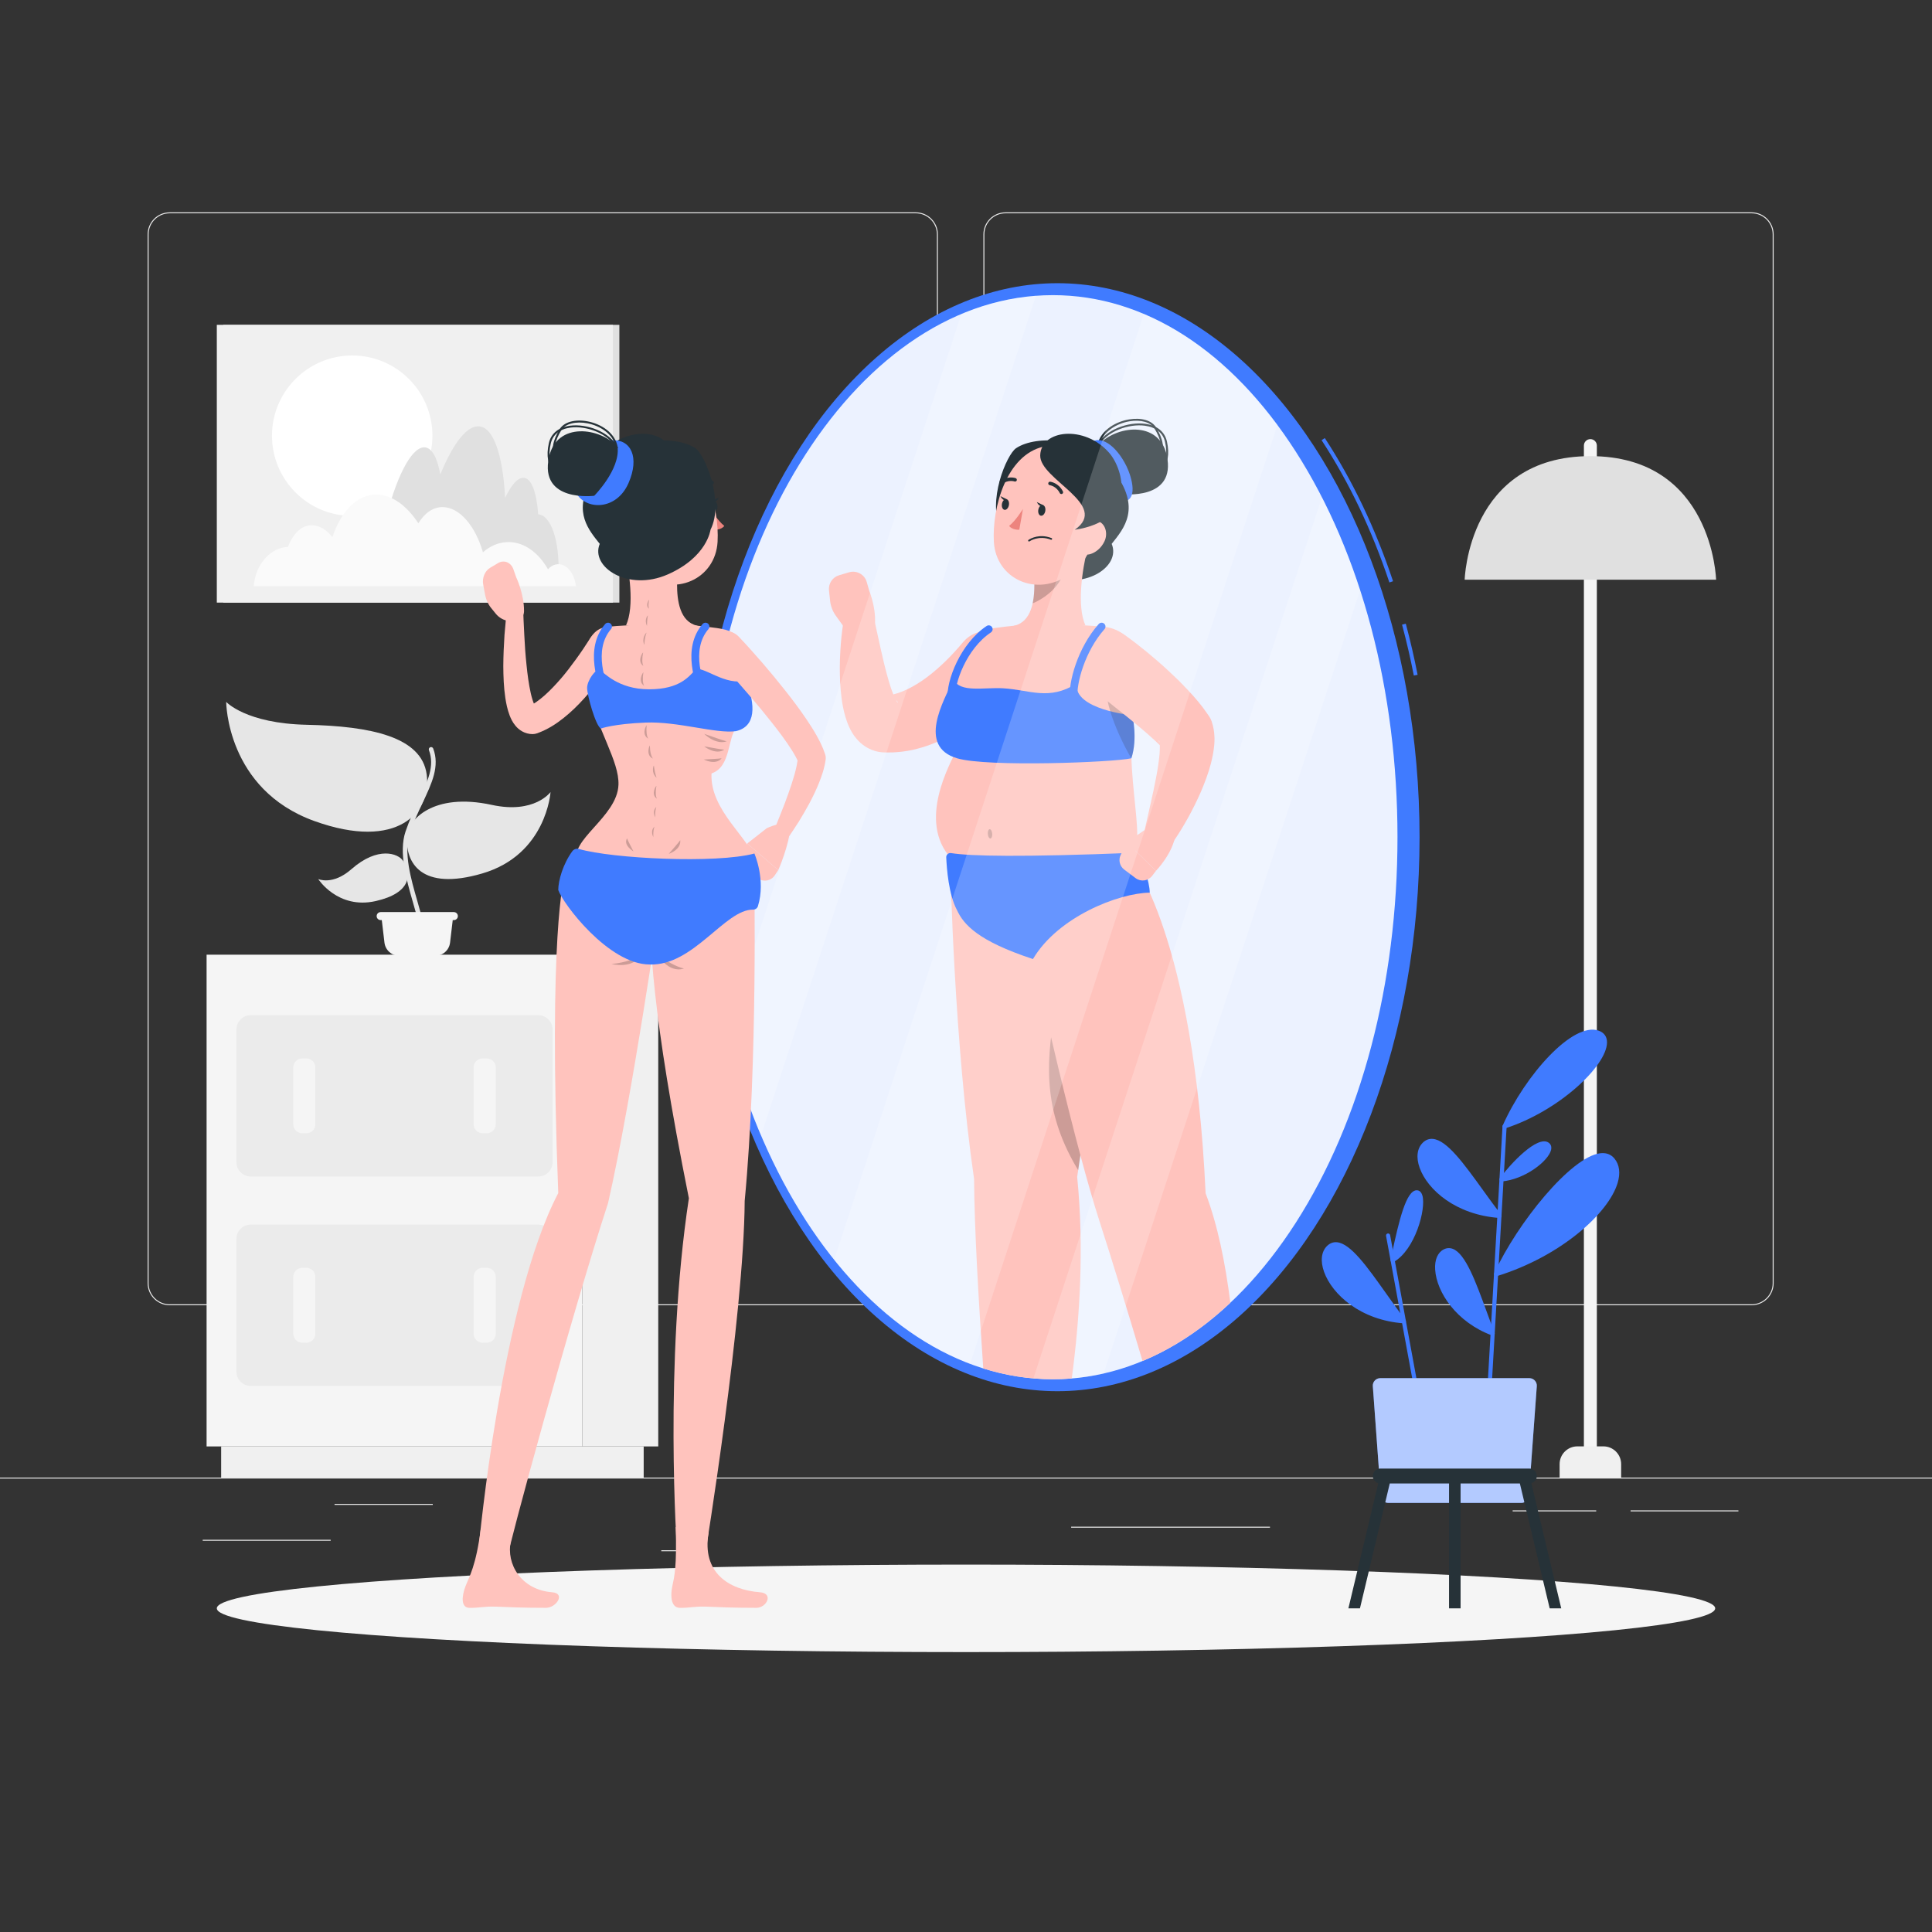 <?xml version="1.0" encoding="utf-8"?>
<!-- Generator: Adobe Illustrator 27.5.0, SVG Export Plug-In . SVG Version: 6.00 Build 0)  -->
<svg version="1.1" xmlns="http://www.w3.org/2000/svg" xmlns:xlink="http://www.w3.org/1999/xlink" x="0px" y="0px"
	 viewBox="0 0 500 500" style="enable-background:new 0 0 500 500;" xml:space="preserve">
<rect x="0" y="0" width="500" height="500" fill="#333333" stroke="none"/>
<g id="Background_Complete">
	<g>
		<rect y="382.398" style="fill:#EBEBEB;" width="500" height="0.25"/>
		<rect x="52.459" y="398.494" style="fill:#EBEBEB;" width="33.122" height="0.25"/>
		<rect x="171.14" y="401.208" style="fill:#EBEBEB;" width="8.693" height="0.25"/>
		<rect x="86.582" y="389.208" style="fill:#EBEBEB;" width="25.418" height="0.25"/>
		<rect x="422" y="390.888" style="fill:#EBEBEB;" width="27.901" height="0.25"/>
		<rect x="391.471" y="390.888" style="fill:#EBEBEB;" width="21.625" height="0.25"/>
		<rect x="277.213" y="395.111" style="fill:#EBEBEB;" width="51.454" height="0.25"/>
		<path style="fill:#EBEBEB;" d="M237.014,337.8H43.915c-3.147,0-5.708-2.561-5.708-5.708V60.66c0-3.147,2.561-5.708,5.708-5.708
			h193.099c3.146,0,5.707,2.561,5.707,5.708v271.432C242.721,335.239,240.16,337.8,237.014,337.8z M43.915,55.203
			c-3.01,0-5.458,2.448-5.458,5.458v271.432c0,3.01,2.448,5.458,5.458,5.458h193.099c3.009,0,5.457-2.448,5.457-5.458V60.66
			c0-3.009-2.448-5.458-5.457-5.458H43.915z"/>
		<path style="fill:#EBEBEB;" d="M453.31,337.8H260.212c-3.147,0-5.707-2.561-5.707-5.708V60.66c0-3.147,2.561-5.708,5.707-5.708
			H453.31c3.148,0,5.708,2.561,5.708,5.708v271.432C459.019,335.239,456.458,337.8,453.31,337.8z M260.212,55.203
			c-3.009,0-5.457,2.448-5.457,5.458v271.432c0,3.01,2.448,5.458,5.457,5.458H453.31c3.01,0,5.458-2.448,5.458-5.458V60.66
			c0-3.009-2.448-5.458-5.458-5.458H260.212z"/>
	</g>
	<g>
		<g>
			<g>
				<g>
					
						<rect x="57.779" y="84.067" transform="matrix(-1 -1.224647e-16 1.224647e-16 -1 218.071 240.022)" style="fill:#E0E0E0;" width="102.512" height="71.887"/>
					
						<rect x="56.111" y="84.067" transform="matrix(-1 -1.224647e-16 1.224647e-16 -1 214.734 240.022)" style="fill:#F0F0F0;" width="102.512" height="71.887"/>
					<circle style="fill:#FFFFFF;" cx="91.15" cy="112.759" r="20.76"/>
				</g>
			</g>
			<g>
				<path style="fill:#E0E0E0;" d="M83.956,140.617c0.722,0.104,1.3,0.904,1.704,2.193c2.814-7.632,6.387-12.315,9.7-11.796
					c1.691,0.252,3.118,1.838,4.222,4.401c0.005,0.015,0.005,0,0.005,0c2.733-11.5,6.771-19.651,10.195-19.651
					c1.949,0,3.377,2.638,4.17,7.039c3.152-7.736,6.656-12.478,9.805-12.478c3.903,0,6.368,7.291,6.97,18.51
					c1.55-3.26,3.201-5.187,4.705-5.187c2.085,0,3.436,3.69,3.855,9.47c0.184,0,0.368,0.03,0.552,0.089
					c3.279,0.963,5.257,8.432,4.594,16.968H79.259C80.114,144.544,82.144,140.335,83.956,140.617z"/>
				<path style="fill:#FAFAFA;" d="M144.291,146.023c-0.936,0.062-1.782,0.538-2.468,1.305c-2.596-4.541-6.55-7.327-10.855-7.019
					c-2.195,0.15-4.229,1.093-5.977,2.619c-0.008,0.009-0.006,0-0.006,0c-1.984-6.843-6.076-11.692-10.456-11.692
					c-2.493,0-4.666,1.57-6.258,4.188c-3.014-4.603-6.873-7.425-10.9-7.425c-4.992,0-9.102,4.338-11.346,11.013
					c-1.554-1.94-3.411-3.086-5.335-3.086c-2.666,0-4.879,2.196-6.174,5.635c-0.235,0-0.475,0.018-0.718,0.053
					c-4.32,0.573-7.831,5.017-8.105,10.096h83.348C148.688,148.36,146.645,145.856,144.291,146.023z"/>
			</g>
		</g>
		<g>
			
				<rect x="150.726" y="247.072" transform="matrix(-1 -1.224647e-16 1.224647e-16 -1 321.08 621.406)" style="fill:#F0F0F0;" width="19.628" height="127.263"/>
			
				<rect x="57.235" y="374.335" transform="matrix(-1 -1.224647e-16 1.224647e-16 -1 223.82 756.733)" style="fill:#F0F0F0;" width="109.35" height="8.064"/>
			<rect x="53.466" y="247.072" style="fill:#F5F5F5;" width="97.26" height="127.263"/>
			<path style="fill:#EBEBEB;" d="M139.305,304.474H64.887c-2.046,0-3.704-1.658-3.704-3.704V266.44
				c0-2.046,1.658-3.704,3.704-3.704h74.418c2.046,0,3.704,1.658,3.704,3.704v34.329
				C143.009,302.815,141.351,304.474,139.305,304.474z"/>
			<path style="fill:#EBEBEB;" d="M139.305,358.67H64.887c-2.046,0-3.704-1.658-3.704-3.704v-34.329
				c0-2.046,1.658-3.704,3.704-3.704h74.418c2.046,0,3.704,1.658,3.704,3.704v34.329C143.009,357.011,141.351,358.67,139.305,358.67
				z"/>
			<path style="fill:#F5F5F5;" d="M81.615,290.955v-14.701c0-1.287-1.053-2.34-2.341-2.34h-1.043c-1.287,0-2.341,1.053-2.341,2.34
				v14.701c0,1.287,1.053,2.341,2.341,2.341h1.043C80.562,293.296,81.615,292.242,81.615,290.955z"/>
			<path style="fill:#F5F5F5;" d="M81.615,345.151v-14.701c0-1.287-1.053-2.341-2.341-2.341h-1.043
				c-1.287,0-2.341,1.053-2.341,2.341v14.701c0,1.287,1.053,2.341,2.341,2.341h1.043C80.562,347.492,81.615,346.438,81.615,345.151z
				"/>
			<path style="fill:#F5F5F5;" d="M128.3,290.955v-14.701c0-1.287-1.053-2.34-2.341-2.34h-1.043c-1.287,0-2.341,1.053-2.341,2.34
				v14.701c0,1.287,1.053,2.341,2.341,2.341h1.043C127.247,293.296,128.3,292.242,128.3,290.955z"/>
			<path style="fill:#F5F5F5;" d="M128.3,345.151v-14.701c0-1.287-1.053-2.341-2.341-2.341h-1.043c-1.287,0-2.341,1.053-2.341,2.341
				v14.701c0,1.287,1.053,2.341,2.341,2.341h1.043C127.247,347.492,128.3,346.438,128.3,345.151z"/>
		</g>
		<g>
			<path style="fill:#E6E6E6;" d="M110.424,200.395c-1.329-9.697-14.416-12.467-31.022-12.822
				c-15.803-0.338-20.865-5.929-20.865-5.929s0.05,22.642,22.821,30.84C102.98,220.268,111.755,210.108,110.424,200.395z"/>
			<path style="fill:#E6E6E6;" d="M105.324,216.294c0.277-3.989,6.645-11.318,21.963-7.986c11.076,2.409,15.193-3.332,15.193-3.332
				s-1.025,16.204-17.683,21.077C108.98,230.68,104.836,223.308,105.324,216.294z"/>
			<path style="fill:#E6E6E6;" d="M104.333,222.799c-1.259-1.941-6.538-3.865-13.356,2.117c-4.93,4.325-8.625,2.574-8.625,2.574
				s5.063,7.915,14.861,5.71C106.516,231.106,106.547,226.212,104.333,222.799z"/>
			<path style="fill:#E6E6E6;" d="M108.596,242.159c0.168,0,0.334-0.071,0.451-0.209c1.11-1.312,0.202-4.455-1.055-8.805
				c-1.613-5.582-3.621-12.53-1.921-17.574c0.96-2.848,2.147-5.359,3.295-7.787c2.404-5.085,4.48-9.476,2.749-14.062
				c-0.115-0.305-0.456-0.459-0.761-0.344c-0.305,0.115-0.459,0.456-0.344,0.761c1.555,4.117-0.328,8.098-2.712,13.139
				c-1.109,2.344-2.365,5.002-3.347,7.915c-1.819,5.395,0.246,12.54,1.905,18.28c0.978,3.385,1.99,6.885,1.288,7.714
				c-0.211,0.249-0.18,0.622,0.069,0.832C108.326,242.113,108.461,242.159,108.596,242.159z"/>
			<path style="fill:#F5F5F5;" d="M118.495,237.085L118.495,237.085c0,0.573-0.465,1.038-1.038,1.038h-0.291l-0.692,5.829
				c-0.231,1.945-1.88,3.41-3.839,3.41h-9.298c-1.959,0-3.608-1.465-3.839-3.411l-0.691-5.829h-0.291
				c-0.573,0-1.038-0.465-1.038-1.038l0,0c0-0.573,0.465-1.038,1.038-1.038h18.942C118.031,236.047,118.495,236.512,118.495,237.085
				z"/>
		</g>
		<g>
			<path style="fill:#F5F5F5;" d="M411.588,378.359L411.588,378.359c-0.922,0-1.676-0.754-1.676-1.676V115.318
				c0-0.922,0.754-1.676,1.676-1.676l0,0c0.922,0,1.676,0.754,1.676,1.676v261.364C413.264,377.605,412.51,378.359,411.588,378.359z
				"/>
			<path style="fill:#F0F0F0;" d="M419.551,382.398h-15.925v-3.484c0-2.538,2.058-4.596,4.596-4.596h6.734
				c2.538,0,4.596,2.058,4.596,4.596V382.398z"/>
			<g>
				<path style="fill:#E0E0E0;" d="M379.056,150.031c0,0,0.827-31.982,32.534-31.982s32.533,31.982,32.533,31.982H379.056z"/>
			</g>
		</g>
	</g>
</g>
<g id="Background_Simple" style="display:none;">
	<g style="display:inline;">
		<path style="fill:#407BFF;" d="M400.943,317.362c20.607-53.822-6.473-104.914-50.123-116.896
			c-54.153-11.934-116.128,23.637-158.984-21.218C137.214,101.605,79.645,201.054,85,235.889
			c7.897,77.018,119.194,135.707,154.403,147.279C309.878,408.155,370.902,394.464,400.943,317.362z"/>
		<path style="opacity:0.9;fill:#FFFFFF;" d="M400.943,317.362c20.607-53.822-6.473-104.914-50.123-116.896
			c-54.153-11.934-116.128,23.637-158.984-21.218C137.214,101.605,79.645,201.054,85,235.889
			c7.897,77.018,119.194,135.707,154.403,147.279C309.878,408.155,370.902,394.464,400.943,317.362z"/>
	</g>
</g>
<g id="Shadow_1_">
	<ellipse id="_x3C_Path_x3E__15_" style="fill:#F5F5F5;" cx="250" cy="416.238" rx="193.889" ry="11.323"/>
</g>
<g id="Mirror">
	<g>
		<g>
			<path style="fill:#407BFF;" d="M365.897,174.833c-0.874-4.456-1.899-8.887-3.045-13.169l0.967-0.259
				c1.151,4.304,2.181,8.756,3.059,13.235L365.897,174.833z"/>
			<path style="fill:#407BFF;" d="M359.573,150.741c-4.52-13.533-10.425-25.923-17.551-36.825l0.838-0.547
				c7.172,10.973,13.115,23.44,17.662,37.055L359.573,150.741z"/>
			<ellipse style="fill:#407BFF;" cx="273.659" cy="216.667" rx="93.722" ry="143.376"/>
			<path style="opacity:0.9;fill:#FFFFFF;" d="M272.496,356.948c-49.907,0-90.509-62.93-90.509-140.282
				s40.602-140.282,90.509-140.282c23.796,0,46.123,14.392,62.868,40.525c16.962,26.47,26.304,61.898,26.304,99.757
				s-9.342,73.287-26.304,99.757C318.618,342.556,296.291,356.948,272.496,356.948z"/>
		</g>
		<g>
			<path style="fill:#263238;" d="M284.205,115.262c4.417-5.095,15.722-6.65,17.75,2.572c2.605,11.846-11.701,10.028-11.701,10.028
				S283.538,121.106,284.205,115.262z"/>
			<path style="fill:#263238;" d="M292.832,124.37c-1.45,0-2.507-0.162-2.617-0.179c-0.137-0.022-0.229-0.15-0.208-0.286
				c0.021-0.136,0.157-0.228,0.286-0.208c0.068,0.012,6.855,1.042,9.97-2.262c1.506-1.596,1.928-3.968,1.254-7.049
				c-0.511-2.335-2.368-3.832-5.229-4.215c-4.115-0.553-9.871,1.406-11.86,5.206c-0.063,0.123-0.215,0.169-0.338,0.106
				c-0.122-0.064-0.169-0.215-0.105-0.337c2.087-3.985,8.077-6.047,12.37-5.47c3.086,0.414,5.093,2.049,5.651,4.604
				c0.712,3.252,0.247,5.775-1.379,7.5C298.583,123.943,295.19,124.37,292.832,124.37z"/>
			<path style="fill:#263238;" d="M292.239,122.399c-0.129,0-0.238-0.099-0.249-0.229c-0.012-0.137,0.09-0.258,0.228-0.27
				c0.06-0.005,6.029-0.553,7.772-4.022c0.926-1.841,0.51-4.203-1.235-7.021c-0.984-1.59-3.513-2.308-6.436-1.825
				c-3.316,0.545-7.036,2.7-7.871,6.287c-0.031,0.134-0.157,0.218-0.3,0.187c-0.135-0.031-0.218-0.166-0.186-0.3
				c0.947-4.073,5.051-6.137,8.276-6.667c3.175-0.522,5.834,0.267,6.942,2.055c1.843,2.976,2.266,5.503,1.256,7.51
				c-1.869,3.719-7.92,4.273-8.176,4.294C292.253,122.398,292.246,122.399,292.239,122.399z"/>
			<path style="fill:#407BFF;" d="M281.452,115.262c3.087-3.484,7.566,0.244,10.087,5.405c1.302,2.667,3.406,9.41-1.547,9.163
				C285.038,129.583,281.452,115.262,281.452,115.262z"/>
			<path style="fill:#263238;" d="M259.038,137.102c-3.667-7.352,1.5-19.477,3.912-21.102c5.236-3.528,18.515-2.948,25.172,5.75
				c7.438,9.719,2.75,15-0.417,19c2.5,6-7.333,12.417-17.583,7.917S259.038,137.102,259.038,137.102z"/>
			<path style="fill:#FFC3BD;" d="M218.613,162.538l-2.289-3.167c-0.833-1.153-1.35-2.503-1.499-3.918l-0.282-2.665
				c-0.187-1.766,0.914-3.413,2.617-3.917l2.57-0.76c1.968-0.582,4.033,0.557,4.589,2.533l0.616,2.189c0,0,2.45,5.867,1.167,10.763
				l-1.385,0.313C222.463,164.419,220.218,163.915,218.613,162.538z"/>
			<path style="fill:#FFC3BD;" d="M261.888,176.186l-0.779,1.042l-0.699,0.888c-0.465,0.577-0.947,1.127-1.43,1.672
				c-0.964,1.092-1.982,2.122-3.034,3.127c-2.111,2-4.391,3.865-6.904,5.527c-2.508,1.657-5.238,3.146-8.242,4.255
				c-1.49,0.569-3.07,1.019-4.675,1.389c-1.624,0.34-3.295,0.554-4.992,0.629c-0.422,0.025-0.853,0.013-1.278,0.017l-0.639-0.002
				l-0.169-0.001l-0.515-0.021c-0.344-0.024-0.684-0.05-1.023-0.116c-1.382-0.224-2.623-0.782-3.56-1.391
				c-0.965-0.622-1.642-1.279-2.171-1.882c-1.066-1.222-1.6-2.283-2.037-3.224c-0.427-0.947-0.718-1.804-0.961-2.621
				c-0.937-3.229-1.154-6.002-1.348-8.764c-0.132-2.749-0.117-5.415,0.035-8.064c0.152-2.66,0.397-5.232,0.845-7.918
				c0.37-2.215,2.464-3.71,4.679-3.341c1.674,0.279,2.936,1.544,3.294,3.101l0.029,0.133c1.094,4.788,2.054,9.727,3.299,14.225
				c0.588,2.225,1.323,4.442,2.071,5.984c0.186,0.371,0.377,0.685,0.525,0.863c0.136,0.183,0.275,0.206,0.067-0.085
				c-0.153-0.22-0.958-1.09-2.532-1.383c-0.186-0.026-0.366-0.062-0.552-0.072c-0.093-0.006-0.185-0.009-0.278-0.008l0.067-0.011
				l0.308-0.043c0.206-0.032,0.408-0.042,0.614-0.085c1.638-0.303,3.302-0.844,4.981-1.652c1.667-0.823,3.357-1.848,4.991-3.082
				c1.641-1.218,3.24-2.618,4.781-4.11c0.772-0.744,1.515-1.529,2.247-2.31l1.064-1.183l0.888-1.03l0.465-0.54
				c2.907-3.373,7.998-3.75,11.371-0.843C263.914,168.032,264.385,172.825,261.888,176.186z"/>
			<path style="fill:#FFC3BD;" d="M278.77,304.59c1.83,18.23,0.7,36.49-1.4,52.16c-1.61,0.13-3.24,0.2-4.87,0.2
				c-6.17,0-12.2-0.96-18.03-2.79c-1.23-17.72-2.31-36.54-2.38-49.05c-5.17-35.57-6.1-79.74-6.1-79.74l16.13-1.22l24.06-1.81
				c0,0,0.26,29.26-6.58,76.62C279.34,300.81,279.06,302.69,278.77,304.59z"/>
			<path style="opacity:0.2;" d="M273.125,261.39c3.73-1.87,7.5-3.1,11.26-3.78c-1.05,12.35-2.72,27.61-5.35,45.24
				C270.535,288.8,270.245,276.56,273.125,261.39z"/>
			<path style="fill:#FFC3BD;" d="M318.41,337.15c-7.08,6.68-14.72,11.75-22.72,15.08c-3.89-13.05-7.92-26.21-11.17-36.27
				c-1.53-4.75-3.2-10.58-4.92-17c-7.4-27.66-15.64-66.08-17.48-74.81c-0.26-1.17-0.39-1.81-0.39-1.81h31.01
				c0,0,16.21,19.78,19.27,86.48C315.11,316.97,317.13,326.9,318.41,337.15z"/>
			<path style="fill:#FFC3BD;" d="M245.887,176.375c0.168,3.839-5.893,12.715,1.587,17.86c-1.399,3.124-10.217,18.261-1.316,27.932
				c4.129,3.035,28.048,2.615,46.584,0.171c4.809-5.671-3.434-23.532,1.732-48.278c1.198-5.737-2.838-11.248-8.669-11.835
				c-1.558-0.157-3.209-0.288-4.899-0.369c-6.57-0.317-11.953-0.526-17.728,0.001c-1.914,0.175-3.893,0.417-5.783,0.682
				C250.577,163.495,245.587,169.495,245.887,176.375z"/>
			<path style="opacity:0.2;" d="M256.783,215.792c0.044,0.663-0.173,1.204-0.486,1.209c-0.313,0.004-0.602-0.531-0.646-1.194
				c-0.044-0.663,0.173-1.204,0.486-1.209C256.45,214.594,256.739,215.128,256.783,215.792z"/>
			<path style="fill:#407BFF;" d="M246.788,175.833c-2.611,5.556-9.445,17.361,0.917,20.417c7.871,2.321,40.273,1.055,45.091,0.001
				c1.701-5.168,0.243-11.14,0.243-11.14s-15.278-1.444-14.389-8.222c-7.22,4.528-12.003,1.651-19.111,1.236
				C254.71,177.843,248.413,179.375,246.788,175.833z"/>
			<path style="fill:#FFC3BD;" d="M281.452,141.893c-1.413,5.704-2.793,15.009-0.544,19.963c0,0-7.539,0.372-18.301,8.965
				c-5.067-7.442-0.082-8.902-0.082-8.902c4.473-1.05,5.181-6.491,5.175-10.733L281.452,141.893z"/>
			<path style="opacity:0.2;" d="M267.696,151.185l7.823-5.286c0.128,0.977-0.169,2.336-0.7,3.471
				c-1.561,3.28-4.809,5.637-7.569,6.783C267.6,154.529,267.696,152.778,267.696,151.185z"/>
			<path style="fill:#FFC3BD;" d="M285.167,131.431c-2.225,9.277-2.973,13.25-8.47,17.24c-8.268,6.002-18.951,1.265-19.487-8.483
				c-0.483-8.774,3.238-22.471,12.9-24.608C279.629,113.474,287.393,122.154,285.167,131.431z"/>
			<path style="fill:#263238;" d="M270.521,132.246c-0.135,0.763-0.649,1.311-1.148,1.222c-0.499-0.088-0.794-0.779-0.659-1.543
				c0.135-0.763,0.649-1.311,1.148-1.222C270.361,130.792,270.656,131.483,270.521,132.246z"/>
			<path style="fill:#263238;" d="M261.108,130.718c-0.135,0.763-0.649,1.311-1.148,1.222c-0.499-0.088-0.794-0.779-0.659-1.542
				c0.135-0.763,0.649-1.311,1.148-1.222C260.948,129.264,261.243,129.954,261.108,130.718z"/>
			<path style="fill:#263238;" d="M260.662,129.257l-1.74-0.853C258.922,128.403,259.609,130.002,260.662,129.257z"/>
			<path style="fill:#ED847E;" d="M264.742,131.714c0,0-1.878,3.057-3.585,4.391c0.841,1.119,2.631,0.993,2.631,0.993
				L264.742,131.714z"/>
			<path style="fill:#263238;" d="M270.894,138.887c0.4,0.08,0.818,0.2,1.252,0.369c0.117,0.046,0.175,0.178,0.129,0.295
				c-0.046,0.116-0.174,0.175-0.295,0.129c-3.166-1.239-5.514,0.397-5.538,0.414c-0.102,0.074-0.245,0.05-0.318-0.052
				c-0.073-0.102-0.05-0.245,0.052-0.318C266.267,139.66,268.157,138.34,270.894,138.887z"/>
			<path style="fill:#FFC3BD;" d="M285.846,140.072c-0.856,1.82-2.35,2.962-3.758,3.352c-2.118,0.587-3.164-1.737-2.565-4.091
				c0.539-2.12,2.292-4.979,4.412-4.513C286.025,135.277,286.825,137.99,285.846,140.072z"/>
			<path style="fill:#263238;" d="M274.545,127.841c-0.115-0.035-0.216-0.116-0.274-0.233c-0.903-1.819-2.564-2.034-2.583-2.037
				c-0.246-0.031-0.428-0.255-0.399-0.506c0.029-0.25,0.255-0.428,0.506-0.399c0.087,0.011,2.172,0.278,3.293,2.537
				c0.112,0.225,0.019,0.498-0.206,0.61C274.773,127.867,274.653,127.874,274.545,127.841z"/>
			<path style="fill:#263238;" d="M258.986,125.368c-0.112-0.018-0.217-0.077-0.291-0.174c-0.152-0.2-0.113-0.486,0.087-0.638
				c2.005-1.524,3.993-0.84,4.077-0.81c0.237,0.085,0.361,0.345,0.276,0.582c-0.084,0.236-0.344,0.359-0.581,0.276
				c-0.077-0.028-1.626-0.536-3.22,0.676C259.23,125.359,259.104,125.387,258.986,125.368z"/>
			<path style="fill:#263238;" d="M270.075,130.785l-1.74-0.853C268.335,129.932,269.022,131.531,270.075,130.785z"/>
			<path style="opacity:0.2;" d="M293.205,182.13c-0.11,1-0.2,1.99-0.27,2.97c0.07,0.01,0.1,0.01,0.1,0.01s1.46,5.97-0.24,11.14
				v0.04c-0.01-0.02-0.02-0.03-0.02-0.04c-2.21-3.79-4.28-8.32-5.44-12.17c-0.67-2.22-1.04-4.2-0.96-5.69L293.205,182.13z"/>
			<path style="fill:#407BFF;" d="M246.254,181.667c-0.508,0-0.943-0.385-0.994-0.902c-0.445-4.503,3.346-14.281,10.074-18.756
				c0.457-0.306,1.079-0.182,1.387,0.279c0.306,0.46,0.181,1.081-0.279,1.386c-6.321,4.206-9.544,13.329-9.191,16.895
				c0.055,0.549-0.348,1.039-0.896,1.093C246.319,181.665,246.286,181.667,246.254,181.667z"/>
			<path style="fill:#407BFF;" d="M293.675,220.697c1.946,1.386,3.876,7.636,3.876,10.32c-8.007,0.101-23.755,6.231-30.221,17.183
				c-14.353-4.708-17.978-9.017-19.651-12.644c-2.156-3.973-2.671-10.787-2.793-13.674c-0.029-0.684,0.576-1.209,1.252-1.102
				C251.163,221.575,263.974,221.881,293.675,220.697z"/>
			<path style="fill:#FFC3BD;" d="M296.925,214.34l-5.321,3.636l7.561,7.391c0,0,4.429-4.533,5.056-9.448l-1.162-0.758
				C301.171,213.928,298.914,213.626,296.925,214.34z"/>
			<path style="fill:#FFC3BD;" d="M290.946,225.045l2.949,2.216c1.344,1.01,3.252,0.748,4.273-0.588l0.999-1.305l-7.561-7.391
				l-1.581,3.295C289.392,222.588,289.778,224.167,290.946,225.045z"/>
			<path style="fill:#FFC3BD;" d="M291.11,164.36c2.03,1.433,3.851,2.869,5.712,4.388c1.837,1.519,3.658,3.073,5.424,4.724
				c0.888,0.814,1.77,1.661,2.65,2.506c0.867,0.883,1.732,1.742,2.594,2.679c1.741,1.861,3.399,3.734,5.134,6.296l0.346,0.511
				c0.249,0.368,0.448,0.781,0.587,1.182c0.466,1.378,0.669,2.638,0.717,3.631l0.039,0.768l-0.009,0.69
				c-0.006,0.471-0.039,0.905-0.084,1.311c-0.166,1.665-0.472,3.094-0.814,4.459c-0.695,2.698-1.643,5.1-2.625,7.434
				c-1.019,2.317-2.118,4.54-3.315,6.698c-1.211,2.166-2.446,4.231-3.91,6.316c-1.291,1.84-3.828,2.284-5.667,0.994
				c-1.39-0.976-1.984-2.663-1.634-4.223l0.024-0.1l1.518-6.724c0.501-2.234,0.989-4.447,1.391-6.619
				c0.43-2.157,0.735-4.303,0.913-6.234c0.076-0.951,0.094-1.861,0.025-2.548c-0.011-0.182-0.035-0.337-0.065-0.454l-0.029-0.193
				l-0.044-0.111c-0.04-0.183-0.118-0.074-0.029,0.19l0.932,1.693c-1.026-1.135-2.616-2.558-4.16-3.922
				c-1.586-1.368-3.261-2.752-4.967-4.135l-5.186-4.141c-1.726-1.375-3.525-2.794-5.169-4.142l-0.085-0.07
				c-3.452-2.83-3.956-7.921-1.126-11.373C282.899,162.545,287.681,161.952,291.11,164.36z"/>
			<path style="fill:#407BFF;" d="M277.871,181.667c-0.508,0-0.943-0.385-0.994-0.902c-0.404-4.097,1.968-13.074,7.476-19.272
				c0.366-0.414,0.998-0.451,1.411-0.083c0.413,0.367,0.45,0.999,0.083,1.412c-5.061,5.696-7.34,14.11-6.98,17.748
				c0.055,0.549-0.348,1.039-0.896,1.093C277.936,181.665,277.903,181.667,277.871,181.667z"/>
			<path style="fill:#263238;" d="M269.207,117.833c-0.207,6.244,18.165,12.816,8.943,19.269
				c16.111-2.38,12.822-15.491,8.833-19.991C280.632,109.944,269.427,111.172,269.207,117.833z"/>
		</g>
		<g>
			<path style="opacity:0.2;fill:#FFFFFF;" d="M251.061,352.964L330.604,110c-10.098-13.634-21.882-23.381-34.593-28.759
				l-80.137,244.78C226.039,338.69,237.999,348.028,251.061,352.964z"/>
			<path style="opacity:0.2;fill:#FFFFFF;" d="M285.628,355.463l66.36-202.698c-2.748-8.49-6.053-16.551-9.898-24.067
				l-74.653,228.028c1.675,0.144,3.36,0.223,5.058,0.223C276.933,356.948,281.32,356.447,285.628,355.463z"/>
			<path style="opacity:0.2;fill:#FFFFFF;" d="M188.002,266.944c2.365,9.516,5.381,18.534,8.963,26.924l71.146-217.316
				c-6.654,0.494-13.12,2.113-19.325,4.726L188.002,266.944z"/>
		</g>
	</g>
</g>
<g id="Character_1_">
	<g>
		<path style="fill:#FFC3BD;" d="M134.363,160.267c-2.074,1.028-4.598,0.359-6.057-1.438l-1.193-1.469
			c-0.789-0.972-1.337-2.195-1.589-3.549l-0.475-2.551c-0.315-1.69,0.438-3.502,1.79-4.309l2.04-1.218
			c1.563-0.933,3.362-0.201,3.999,1.625l0.706,2.024c0,0,2.069,4.286,2.034,8.806c-0.007,0.883-0.507,1.698-1.202,2.05l0,0
			C134.399,160.249,134.381,160.258,134.363,160.267z"/>
		<path style="fill:#FFC3BD;" d="M159.486,169.482c-1.238,2.129-2.521,3.968-3.897,5.877c-1.379,1.878-2.871,3.683-4.458,5.443
			c-1.59,1.759-3.303,3.449-5.252,4.995c-1.939,1.547-4.118,2.98-6.795,3.954l-0.072,0.026c-0.384,0.14-0.791,0.207-1.178,0.211
			c-0.932,0.005-1.927-0.27-2.687-0.703c-0.774-0.43-1.327-0.962-1.727-1.443c-0.826-0.993-1.194-1.86-1.525-2.682
			c-0.613-1.631-0.884-3.083-1.113-4.518c-0.424-2.849-0.509-5.574-0.527-8.282c0.017-2.705,0.134-5.378,0.308-8.04
			c0.212-2.666,0.457-5.294,0.847-7.962c0.159-1.086,1.168-1.838,2.254-1.68c0.966,0.141,1.668,0.956,1.699,1.899l0.001,0.032
			c0.087,2.568,0.172,5.185,0.326,7.763c0.122,2.583,0.301,5.157,0.573,7.691c0.249,2.528,0.591,5.043,1.105,7.356
			c0.26,1.138,0.589,2.256,0.973,3.054c0.181,0.38,0.403,0.706,0.444,0.702c0.021,0.019-0.029-0.072-0.225-0.193
			c-0.185-0.119-0.529-0.223-0.804-0.219l-1.249,0.237c1.469-0.656,3.01-1.766,4.474-3.063c1.462-1.307,2.869-2.801,4.226-4.367
			c1.354-1.574,2.624-3.256,3.866-4.968c1.24-1.684,2.457-3.525,3.525-5.196l0.057-0.089c1.189-1.861,3.662-2.407,5.523-1.218
			C159.993,165.258,160.553,167.639,159.486,169.482z"/>
		<path style="fill:#FFC3BD;" d="M198.464,214.319c1.939-0.841,4.148-1.637,6.114-0.529c-0.308,4.945-3.164,11.388-3.164,11.388
			l-8.024-6.886L198.464,214.319z"/>
		<path style="fill:#FFC3BD;" d="M193.19,225.388l3.086,2.02c1.407,0.921,3.293,0.536,4.226-0.863l0.912-1.367l-8.024-6.886
			l-1.364,3.39C191.481,223.037,191.968,224.588,193.19,225.388z"/>
		<path style="fill:#FFC3BD;" d="M196.679,412.078c-8.13-0.627-15.025-5.135-13.307-15.303c0.542-3.208-8.5-1.562-8.5-1.562
			c0.307,10.292-0.338,12.756-0.89,15.358c-0.555,2.614-0.25,5.479,1.901,5.533c2.577,0.065,3.75-0.427,6.953-0.303
			c3.745,0.146,6.269,0.292,12.914,0.303C198.405,416.109,200.294,412.357,196.679,412.078z"/>
		<path style="fill:#FFC3BD;" d="M142.897,412.078c-8.025-0.627-11.96-7.322-10.691-13.216c0.7-3.249-7.746-3.429-7.746-3.429
			c-1.278,10.004-3.024,12.536-4.009,15.138c-0.989,2.614-1.161,5.479,0.981,5.533c2.566,0.065,3.821-0.427,7.004-0.303
			c3.721,0.146,6.221,0.292,12.863,0.303C143.954,416.109,146.467,412.357,142.897,412.078z"/>
		<path style="fill:#FFC3BD;" d="M195.194,226.111c0,0,0.953,48.889-2.468,84.667c-0.192,30.092-10.237,91.567-10.237,91.567
			c-3.86,0.757-3.996,0.155-7.265-0.824c0,0-3.454-48.564,3.057-91.41c-9.751-48.654-10.113-65.935-10.291-79.901L195.194,226.111z"
			/>
		<path style="opacity:0.2;" d="M170.027,246.935c2.531,1.895,5.007,3.273,6.978,3.714
			C172.951,252.001,170.027,246.935,170.027,246.935z"/>
		<path style="fill:#FFC3BD;" d="M170.685,234.637c0,0-6.959,48.696-13.316,76.704c-9.609,29.388-26.086,90.126-26.19,92.333
			c-4.158,0.778-4.564-0.785-7.257-3.532c0,0,5.851-63.358,20.555-91.364c-2.624-67.817,1.544-81.567,1.544-81.567L170.685,234.637z
			"/>
		<path style="opacity:0.2;" d="M158.267,249.492c3.926-0.415,6.241-1.471,7.525-2.42
			C163.938,250.922,158.267,249.492,158.267,249.492z"/>
		<path style="fill:#FFC3BD;" d="M192.31,173.167c-0.168,3.839,5.583,10.583-1.667,15c-2.428,2.849-1.417,10.25-6.5,12
			c-0.5,9.583,10.127,17.024,11.051,22.171c-4.129,3.035-27.19,3.191-45.727,0.746c-2.451-5.559,10.291-11.626,10.592-19.972
			c0.222-6.167-5.322-13.713-8.333-25.944c-1.401-5.691-0.444-14.355,5.388-14.942c1.559-0.157,3.209-0.288,4.899-0.369
			c6.57-0.317,11.953-0.526,17.728,0.001c1.914,0.175,3.893,0.417,5.783,0.682C192.343,163.495,192.61,166.288,192.31,173.167z"/>
		<path style="fill:#FFC3BD;" d="M161.469,141.893c1.413,5.704,2.792,15.009,0.544,19.963c0,0,7.539,0.372,18.301,8.965
			c5.067-7.442,0.082-8.902,0.082-8.902c-4.473-1.05-5.18-6.491-5.175-10.733L161.469,141.893z"/>
		<path style="fill:#263238;" d="M183.854,131.093c0.135,0.763,0.649,1.311,1.148,1.222c0.499-0.088,0.794-0.779,0.659-1.542
			c-0.135-0.763-0.649-1.311-1.148-1.222C184.014,129.639,183.719,130.329,183.854,131.093z"/>
		<path style="fill:#263238;" d="M184.3,129.632l1.74-0.853C186.04,128.778,185.353,130.377,184.3,129.632z"/>
		<path style="fill:#ED847E;" d="M183.865,131.714c0,0,1.878,3.057,3.585,4.391c-0.841,1.119-2.631,0.993-2.631,0.993
			L183.865,131.714z"/>
		<path style="fill:#263238;" d="M184.374,125.368c0.112-0.018,0.217-0.077,0.291-0.174c0.152-0.2,0.113-0.486-0.087-0.638
			c-2.005-1.524-3.993-0.84-4.077-0.81c-0.237,0.085-0.36,0.345-0.276,0.582c0.084,0.236,0.344,0.359,0.581,0.276
			c0.078-0.028,1.626-0.536,3.22,0.676C184.13,125.359,184.256,125.387,184.374,125.368z"/>
		<path style="fill:#FFC3BD;" d="M157.753,131.431c2.225,9.277,2.973,13.25,8.47,17.24c8.268,6.002,18.951,1.265,19.487-8.483
			c0.483-8.774-3.238-22.471-12.9-24.608C163.291,113.474,155.527,122.154,157.753,131.431z"/>
		<path style="fill:#407BFF;" d="M182.588,182.001c-0.399,0-0.776-0.241-0.931-0.635l-0.074-0.188
			c-1.563-3.975-5.223-13.285,0.245-19.672c0.361-0.42,0.993-0.467,1.41-0.109c0.42,0.359,0.469,0.991,0.109,1.41
			c-4.686,5.474-1.334,13.999,0.097,17.64l0.074,0.188c0.202,0.514-0.051,1.094-0.566,1.296
			C182.833,181.978,182.71,182.001,182.588,182.001z"/>
		<path style="fill:#407BFF;" d="M157.369,182.001c-0.398,0-0.776-0.241-0.931-0.635l-0.072-0.183
			c-1.563-3.976-5.227-13.287,0.243-19.677c0.361-0.42,0.992-0.467,1.41-0.109c0.42,0.359,0.469,0.991,0.109,1.41
			c-4.688,5.476-1.334,14.003,0.099,17.644l0.072,0.184c0.202,0.514-0.051,1.095-0.565,1.296
			C157.614,181.978,157.491,182.001,157.369,182.001z"/>
		<path style="fill:#407BFF;" d="M148.102,220.312c-2.4,3.289-3.625,7.574-3.625,10.021c1.135,3.43,13,19.285,23.694,19.278
			c11.333,0.373,19.454-14.306,26.733-14.203c0.579,0.008,1.085-0.361,1.255-0.914c2.081-6.749-0.919-13.604-0.919-13.604
			c-9.916,2.661-36.782,1.327-45.393-1.17C149.196,219.532,148.501,219.764,148.102,220.312z"/>
		<path style="fill:#263238;" d="M179.97,116c-1.892-1.275-4.84-2.002-8.14-2.015c-3.5-2.911-11.085-2.299-15.893,3.126
			c-1.511,1.705-2.92,4.647-3.213,7.773c-4.314,7.762-0.317,12.319,2.49,15.866c-2.5,6,7.333,12.417,17.583,7.917
			s11.083-11.564,11.083-11.564C187.549,129.75,182.382,117.625,179.97,116z"/>
		<path style="fill:#407BFF;" d="M149.116,127.556c2.356,4.444,10.389,4.722,13.555-2.556c2.887-6.636,0.656-11.31-4.298-11.081
			C153.419,114.148,149.116,127.556,149.116,127.556z"/>
		<path style="fill:#263238;" d="M159.835,115.706c-4.417-5.095-15.722-6.65-17.75,2.572c-2.605,11.846,11.701,10.028,11.701,10.028
			S160.502,121.551,159.835,115.706z"/>
		<path style="fill:#263238;" d="M151.209,124.814c-2.357,0-5.752-0.426-7.795-2.591c-1.626-1.724-2.091-4.247-1.379-7.499
			c0.554-2.534,2.515-4.151,5.518-4.555c4.234-0.569,10.186,1.526,12.292,5.55c0.063,0.122,0.017,0.273-0.105,0.337
			c-0.122,0.063-0.273,0.017-0.338-0.106c-2.01-3.839-7.716-5.833-11.782-5.286c-2.78,0.373-4.591,1.853-5.097,4.166
			c-0.674,3.081-0.252,5.452,1.254,7.049c3.116,3.303,9.903,2.273,9.971,2.262c0.138-0.021,0.266,0.072,0.286,0.208
			c0.021,0.136-0.071,0.264-0.208,0.286C153.716,124.653,152.658,124.814,151.209,124.814z"/>
		<path style="fill:#263238;" d="M151.802,122.843c-0.007,0-0.014-0.001-0.021-0.001c-0.256-0.021-6.307-0.575-8.177-4.294
			c-1.01-2.007-0.587-4.534,1.256-7.51c1.145-1.849,4.021-2.623,7.32-1.969c3.138,0.62,7.034,2.754,7.691,6.726
			c0.023,0.136-0.07,0.265-0.206,0.288c-0.134,0.021-0.266-0.07-0.288-0.205c-0.615-3.72-4.313-5.729-7.294-6.318
			c-3.048-0.603-5.779,0.097-6.798,1.742c-1.745,2.817-2.161,5.18-1.235,7.021c1.743,3.469,7.713,4.017,7.773,4.022
			c0.138,0.012,0.239,0.133,0.228,0.27C152.04,122.745,151.931,122.843,151.802,122.843z"/>
		<path style="fill:#407BFF;" d="M190.449,189.222c-5.111,0.722-15-2.555-23.333-2.222c-8.333,0.333-11.607,1.542-11.607,1.542
			c-1.338-0.653-3.568-8.598-3.564-10.514c0.004-1.917,2.226-5.083,3.282-4.583c1.055,0.5,4.64,4.945,12.764,4.945
			s10.39-3.497,11.946-4.997c1.555-1.5,7.957,4.442,13.123,2.608C195.602,182.667,195.63,188.028,190.449,189.222z"/>
		<path style="fill:#FFC3BD;" d="M191.135,164.714c2.15,2.253,4.153,4.532,6.178,6.845c2.007,2.319,3.95,4.698,5.871,7.113
			c1.92,2.417,3.784,4.895,5.547,7.514c0.882,1.309,1.749,2.651,2.559,4.086c0.806,1.451,1.592,2.923,2.221,4.843l0.042,0.128
			c0.147,0.447,0.181,0.918,0.122,1.355c-0.32,2.325-1.008,4.177-1.717,6.012c-0.723,1.812-1.561,3.518-2.432,5.185
			c-0.897,1.655-1.834,3.267-2.803,4.852c-1.003,1.574-2.004,3.108-3.137,4.628c-0.659,0.883-1.909,1.066-2.792,0.407
			c-0.742-0.553-0.989-1.523-0.66-2.343l0.017-0.042c0.658-1.636,1.358-3.308,1.996-4.968c0.671-1.651,1.302-3.312,1.879-4.973
			c0.598-1.65,1.132-3.306,1.596-4.923c0.444-1.599,0.804-3.248,0.865-4.538l0.165,1.484c-0.365-0.942-1.032-2.146-1.764-3.296
			c-0.744-1.162-1.548-2.346-2.406-3.511c-1.721-2.331-3.565-4.641-5.444-6.934c-1.886-2.291-3.847-4.537-5.811-6.786
			c-1.947-2.252-3.976-4.488-5.939-6.675l-0.025-0.027c-1.476-1.644-1.339-4.173,0.305-5.649
			C187.181,163.051,189.649,163.159,191.135,164.714z"/>
		<path style="opacity:0.2;" d="M182.235,189.917c2.433,0.833,4.48,1.583,5.825,1.949
			C185.11,192.833,182.235,189.917,182.235,189.917z"/>
		<path style="opacity:0.2;" d="M182.235,193.157c2.185,0.378,4.031,0.744,5.223,0.86
			C185.137,195.501,182.235,193.157,182.235,193.157z"/>
		<path style="opacity:0.2;" d="M182.143,196.556c1.935-0.112,3.58-0.162,4.614-0.31
			C185.161,198.17,182.143,196.556,182.143,196.556z"/>
		<path style="opacity:0.2;" d="M173.066,220.981c1.262-1.471,2.368-2.69,2.979-3.538
			C176.322,219.928,173.066,220.981,173.066,220.981z"/>
		<path style="opacity:0.2;" d="M167.351,187.688c-0.151,1.629,0.012,2.836,0.413,3.469
			C165.937,190.131,167.227,187.681,167.351,187.688z"/>
		<path style="opacity:0.2;" d="M166.511,173.995c-0.255,1.616-0.171,2.831,0.188,3.489
			C164.943,176.342,166.388,173.98,166.511,173.995z"/>
		<path style="opacity:0.2;" d="M166.444,168.852c-0.317,1.605-0.279,2.823,0.055,3.493
			C164.788,171.137,166.322,168.833,166.444,168.852z"/>
		<path style="opacity:0.2;" d="M167.321,163.735c-0.503,1.413-0.516,2.49-0.57,3.174
			C165.975,165.152,167.213,163.701,167.321,163.735z"/>
		<path style="opacity:0.2;" d="M167.674,159.281c-0.237,1.342-0.209,2.096-0.241,2.719
			C166.685,160.422,167.571,159.266,167.674,159.281z"/>
		<path style="opacity:0.2;" d="M168.017,155.206c-0.243,1.068-0.242,1.884-0.031,2.34
			C166.864,156.704,167.936,155.191,168.017,155.206z"/>
		<path style="opacity:0.2;" d="M168.179,192.926c0.038,1.635,0.339,2.816,0.809,3.399
			C167.057,195.515,168.056,192.933,168.179,192.926z"/>
		<path style="opacity:0.2;" d="M169.227,198.121c0.119,1.19,0.454,2.496,0.689,3.168
			C168.446,199.948,169.11,198.13,169.227,198.121z"/>
		<path style="opacity:0.2;" d="M169.879,203.38c-0.27,1.531-0.209,2.687,0.12,3.317
			C168.351,205.583,169.763,203.364,169.879,203.38z"/>
		<path style="opacity:0.2;" d="M169.855,208.853c-0.396,1.201-0.265,2.107-0.291,2.686
			C168.859,210.081,169.462,209.176,169.855,208.853z"/>
		<path style="opacity:0.2;" d="M169.367,213.959c-0.396,1.201-0.265,2.107-0.291,2.686
			C168.371,215.187,168.974,214.281,169.367,213.959z"/>
		<path style="opacity:0.2;" d="M163.936,220.344c-0.71-1.409-1.356-2.592-1.655-3.374
			C161.205,218.726,163.936,220.344,163.936,220.344z"/>
	</g>
</g>
<g id="Flower">
	<g>
		<g>
			<path style="fill:#407BFF;" d="M384.844,370.844c-0.011,0-0.021,0-0.031-0.001c-0.295-0.017-0.521-0.27-0.504-0.565l4.54-78.801
				c0.018-0.295,0.309-0.533,0.564-0.503c0.295,0.017,0.521,0.27,0.504,0.564l-4.54,78.801
				C385.36,370.624,385.125,370.844,384.844,370.844z"/>
			<path style="fill:#407BFF;" d="M369.494,376.127c-0.253,0-0.478-0.18-0.525-0.438l-10.258-55.843
				c-0.053-0.29,0.14-0.569,0.43-0.623c0.292-0.052,0.569,0.139,0.623,0.429l10.258,55.843c0.053,0.29-0.14,0.569-0.43,0.623
				C369.559,376.124,369.526,376.127,369.494,376.127z"/>
			<g>
				<path style="fill:#407BFF;" d="M387.179,329.771c7.031-15.317,24.902-36.07,30.227-29.6
					C422.731,306.642,408.511,323.193,387.179,329.771z"/>
				<path style="fill:#407BFF;" d="M387.179,330.306c-0.151,0-0.299-0.064-0.402-0.182c-0.139-0.159-0.172-0.384-0.084-0.576
					c6.049-13.175,19.874-30.105,27.388-31.08c1.565-0.202,2.826,0.255,3.738,1.364c1.303,1.583,1.587,3.769,0.821,6.321
					c-2.353,7.842-14.706,19.011-31.304,24.129C387.284,330.298,387.231,330.306,387.179,330.306z M414.777,299.491
					c-0.179,0-0.365,0.013-0.56,0.038c-6.867,0.892-19.956,16.841-26.03,29.36c15.665-5.16,27.209-15.652,29.428-23.043
					c0.668-2.226,0.458-4.021-0.623-5.334C416.43,299.827,415.701,299.491,414.777,299.491z"/>
			</g>
			<g>
				<path style="fill:#407BFF;" d="M388.049,314.671c-7.511-9.727-15.02-22.815-19.431-18.586
					C364.206,300.314,371.812,313.502,388.049,314.671z"/>
				<path style="fill:#407BFF;" d="M388.049,315.206c-0.013,0-0.025,0-0.038-0.001c-11.236-0.809-18.555-7.278-20.599-12.946
					c-0.981-2.719-0.677-5.11,0.835-6.56c0.751-0.72,1.62-1.04,2.591-0.951c3.642,0.332,7.999,6.375,13.044,13.372
					c1.501,2.082,3.053,4.234,4.59,6.225c0.129,0.167,0.148,0.394,0.049,0.58C388.427,315.099,388.245,315.206,388.049,315.206z
					 M370.53,295.803c-0.568,0-1.075,0.22-1.543,0.668c-1.193,1.143-1.4,3.121-0.569,5.425c1.857,5.151,8.39,11.006,18.466,12.132
					c-1.302-1.722-2.603-3.527-3.869-5.283c-4.482-6.216-9.117-12.645-12.274-12.933C370.67,295.806,370.6,295.803,370.53,295.803z"
					/>
			</g>
			<g>
				<path style="fill:#407BFF;" d="M363.314,341.945c-7.511-9.727-15.057-23.372-19.468-19.143
					C339.435,327.031,347.078,340.776,363.314,341.945z"/>
				<path style="fill:#407BFF;" d="M363.315,342.479c-0.013,0-0.025,0-0.038-0.001c-11.148-0.803-18.492-7.45-20.598-13.287
					c-1.023-2.839-0.733-5.309,0.797-6.776c0.734-0.703,1.594-1.01,2.529-0.925c3.563,0.339,7.816,6.337,12.742,13.283
					c1.632,2.301,3.319,4.68,4.99,6.845c0.129,0.167,0.148,0.393,0.049,0.58C363.692,342.372,363.511,342.479,363.315,342.479z
					 M345.695,322.545c-0.544,0-1.03,0.211-1.48,0.643c-1.212,1.161-1.405,3.217-0.531,5.64c1.916,5.311,8.471,11.337,18.466,12.472
					c-1.439-1.908-2.878-3.936-4.275-5.908c-4.374-6.167-8.897-12.544-11.972-12.836
					C345.833,322.549,345.764,322.545,345.695,322.545z"/>
			</g>
			<g>
				<path style="fill:#407BFF;" d="M386.296,345.101c-3.913-9.959-7.725-23.732-12.441-21.27
					C369.138,326.294,373.007,340.174,386.296,345.101z"/>
				<path style="fill:#407BFF;" d="M386.296,345.636c-0.063,0-0.125-0.011-0.185-0.033c-9.157-3.395-14.325-11.142-14.697-17.038
					c-0.157-2.499,0.642-4.397,2.194-5.207c0.785-0.411,1.592-0.461,2.393-0.15c3.268,1.265,5.904,8.47,8.696,16.099
					c0.687,1.878,1.397,3.82,2.098,5.6c0.077,0.196,0.031,0.42-0.116,0.57C386.575,345.581,386.436,345.636,386.296,345.636z
					 M374.967,324.078c-0.287,0-0.573,0.076-0.865,0.228c-1.16,0.605-1.751,2.133-1.621,4.191
					c0.327,5.176,4.929,12.241,12.873,15.652c-0.558-1.46-1.117-2.988-1.662-4.476c-2.466-6.739-5.262-14.379-8.078-15.469
					C375.397,324.12,375.182,324.078,374.967,324.078z"/>
			</g>
			<g>
				<path style="fill:#407BFF;" d="M389.383,291.508c5.543-12.47,17.799-26.555,24.184-24.26
					C420.419,269.71,406.591,285.974,389.383,291.508z"/>
				<path style="fill:#407BFF;" d="M389.383,292.043c-0.149,0-0.295-0.063-0.397-0.177c-0.142-0.157-0.177-0.382-0.091-0.575
					c5.811-13.074,18.192-26.946,24.853-24.547c1.429,0.513,2.17,1.581,2.145,3.086c-0.103,6.078-12.528,17.743-26.346,22.188
					C389.493,292.035,389.438,292.043,389.383,292.043z M412.086,267.535c-6.013,0-16.412,11.905-21.7,23.071
					c13.479-4.752,24.353-15.794,24.438-20.794c0.017-1.033-0.453-1.708-1.437-2.061
					C412.981,267.605,412.546,267.535,412.086,267.535z"/>
			</g>
			<g>
				<path style="fill:#407BFF;" d="M388.593,305.227c3.296-4.427,9.526-10.573,11.841-9.1
					C402.919,297.707,395.874,304.573,388.593,305.227z"/>
				<path style="fill:#407BFF;" d="M388.593,305.761c-0.192,0-0.371-0.103-0.467-0.273c-0.103-0.184-0.088-0.411,0.038-0.581
					c2.838-3.813,9.643-11.083,12.558-9.231c0.647,0.412,0.891,1.105,0.685,1.952c-0.685,2.82-6.678,7.585-12.767,8.132
					C388.625,305.761,388.608,305.761,388.593,305.761z M399.574,296.43c-2.006,0-6.42,3.891-9.762,8.089
					c5.409-1.005,10.061-5.111,10.556-7.144c0.138-0.568-0.113-0.728-0.221-0.796C399.989,296.478,399.796,296.43,399.574,296.43z"
					/>
			</g>
			<g>
				<path style="fill:#407BFF;" d="M360.412,326.148c1.182-5.391,3.45-17.429,6.19-17.572
					C369.543,308.422,366.78,322.557,360.412,326.148z"/>
				<path style="fill:#407BFF;" d="M360.412,326.683c-0.112,0-0.224-0.035-0.318-0.104c-0.169-0.126-0.249-0.339-0.204-0.545
					c0.117-0.536,0.246-1.137,0.384-1.786c1.805-8.46,3.645-16.067,6.301-16.206c0.418-0.02,1.181,0.124,1.538,1.355
					c1.016,3.496-1.916,14.104-7.438,17.218C360.593,326.66,360.502,326.683,360.412,326.683z M366.644,309.11
					c-0.004,0-0.009,0-0.013,0.001c-2.059,0.108-4.338,10.796-5.311,15.361c-0.035,0.165-0.07,0.326-0.104,0.484
					c4.498-3.614,6.653-12.56,5.868-15.26C366.973,309.307,366.824,309.11,366.644,309.11z"/>
			</g>
		</g>
		<g>
			<path style="fill:#407BFF;" d="M395.795,356.667h-38.581c-1.122,0-2.009,0.953-1.927,2.072l2.073,28.42
				c0.074,1.01,0.915,1.792,1.927,1.792h34.435c1.013,0,1.853-0.782,1.927-1.792l2.073-28.42
				C397.804,357.62,396.918,356.667,395.795,356.667z"/>
			<path style="opacity:0.6;fill:#FFFFFF;" d="M395.795,356.667h-38.581c-1.122,0-2.009,0.953-1.927,2.072l2.073,28.42
				c0.074,1.01,0.915,1.792,1.927,1.792h34.435c1.013,0,1.853-0.782,1.927-1.792l2.073-28.42
				C397.804,357.62,396.918,356.667,395.795,356.667z"/>
		</g>
		<path style="fill:#263238;" d="M401.057,416.238h2.991l-7.734-32.398c0.811-0.228,1.415-0.968,1.415-1.85
			c0-1.061-0.868-1.929-1.929-1.929h-38.587c-1.061,0-1.929,0.868-1.929,1.929c0,0.882,0.603,1.623,1.414,1.85l-7.734,32.398h2.991
			l7.716-32.319h15.341v32.319H378v-32.319h15.341L401.057,416.238z"/>
	</g>
</g>
</svg>
